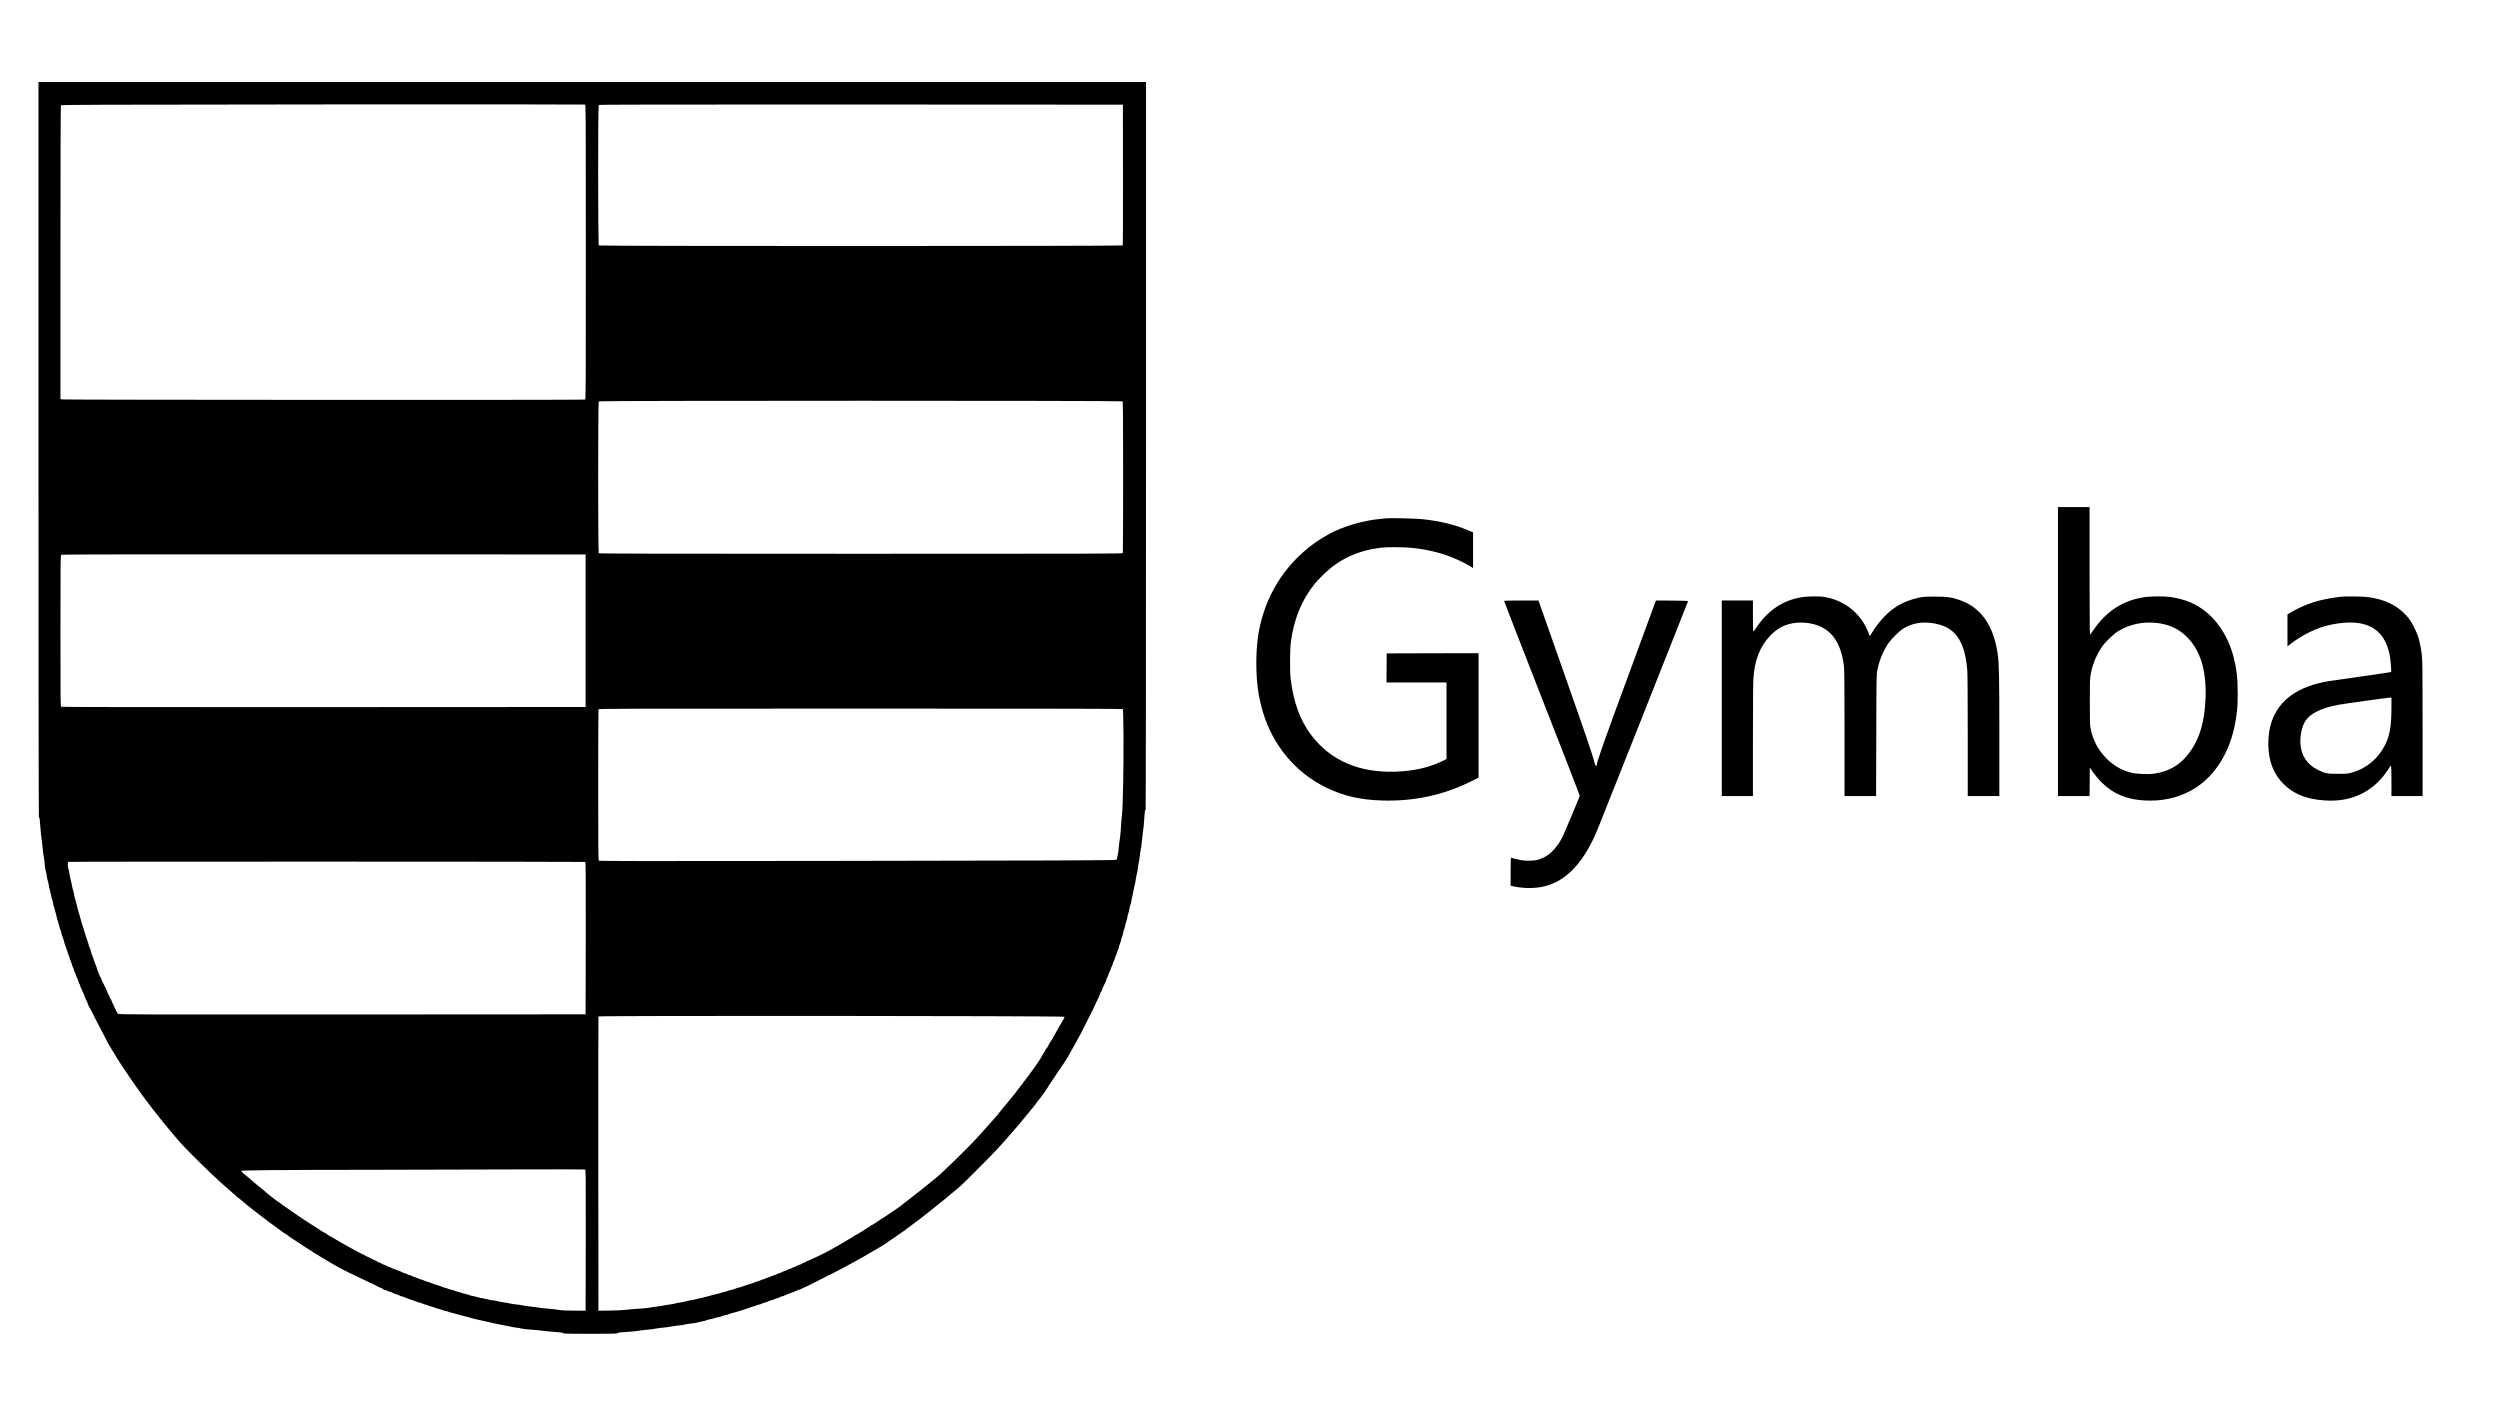 <?xml version="1.0" standalone="no"?>
<!DOCTYPE svg PUBLIC "-//W3C//DTD SVG 20010904//EN"
 "http://www.w3.org/TR/2001/REC-SVG-20010904/DTD/svg10.dtd">
<svg version="1.0" xmlns="http://www.w3.org/2000/svg"
 width="5458pt" height="3070pt" viewBox="0 0 5458 3070"
 preserveAspectRatio="xMidYMid meet">
<g transform="translate(0,3070) scale(0.1,-0.1)"
fill="#000000" stroke="none">
<path d="M840 20885 c0 -4637 4 -8025 9 -8025 15 0 21 -39 32 -210 5 -91 17
-205 25 -254 8 -49 19 -145 25 -213 5 -69 16 -152 24 -186 8 -34 17 -107 21
-162 4 -55 13 -118 21 -140 8 -22 18 -75 24 -117 5 -42 16 -92 23 -110 8 -18
17 -60 21 -93 4 -33 15 -85 25 -115 10 -30 21 -76 25 -102 3 -26 15 -72 26
-102 10 -31 19 -66 19 -78 0 -13 9 -50 20 -83 11 -33 26 -87 34 -120 26 -108
37 -149 52 -195 9 -25 22 -72 29 -105 8 -33 21 -74 29 -90 9 -17 16 -40 16
-53 0 -13 9 -44 20 -70 11 -26 24 -65 29 -87 11 -45 33 -111 67 -203 13 -34
24 -69 24 -78 0 -8 9 -32 20 -54 11 -22 20 -47 20 -57 0 -11 8 -35 19 -55 10
-21 24 -58 30 -84 7 -25 18 -56 25 -67 8 -12 17 -37 21 -56 4 -19 16 -48 26
-65 10 -17 19 -39 19 -50 0 -10 9 -33 19 -50 10 -17 22 -46 26 -65 4 -19 16
-48 26 -65 10 -17 19 -37 19 -44 0 -14 39 -104 70 -164 11 -20 20 -42 20 -49
0 -6 9 -30 19 -53 49 -106 70 -153 76 -176 4 -14 13 -32 20 -40 7 -8 20 -31
29 -50 24 -51 46 -93 57 -110 5 -8 16 -31 24 -50 9 -19 20 -42 25 -50 6 -8 19
-33 30 -55 11 -22 24 -47 29 -55 5 -8 14 -26 20 -40 6 -14 15 -32 21 -40 5 -8
15 -26 21 -40 5 -14 23 -47 39 -75 16 -27 34 -61 39 -75 6 -14 15 -32 21 -40
5 -8 23 -42 39 -75 16 -33 43 -80 60 -105 17 -25 31 -50 31 -56 0 -6 7 -17 16
-24 8 -8 22 -27 30 -44 16 -33 38 -70 94 -158 19 -30 40 -61 45 -70 6 -9 28
-42 49 -74 22 -33 55 -83 75 -113 59 -87 64 -95 116 -171 28 -40 59 -85 70
-100 11 -15 38 -54 60 -86 34 -51 140 -195 189 -259 9 -11 28 -37 43 -57 84
-113 139 -184 241 -312 62 -77 121 -150 130 -161 10 -11 74 -87 142 -170 68
-82 130 -157 139 -166 9 -9 45 -49 81 -90 157 -179 768 -774 955 -930 22 -18
63 -54 90 -79 119 -107 215 -188 347 -293 15 -12 42 -35 60 -51 18 -15 58 -47
88 -69 30 -23 92 -71 137 -107 45 -36 110 -85 143 -110 34 -25 69 -52 78 -60
10 -8 31 -24 47 -34 16 -11 34 -23 40 -28 15 -12 80 -60 120 -88 19 -14 61
-44 91 -67 31 -24 60 -43 63 -43 4 0 33 -19 63 -42 31 -24 71 -52 89 -63 18
-11 43 -27 55 -35 18 -13 55 -38 164 -110 15 -10 77 -49 160 -102 53 -33 61
-38 120 -78 25 -16 50 -30 56 -30 6 0 17 -7 24 -16 8 -8 27 -22 44 -30 17 -8
51 -27 76 -44 25 -16 59 -36 75 -45 17 -8 50 -28 75 -45 25 -16 63 -38 85 -49
22 -12 58 -32 80 -46 22 -13 51 -29 65 -34 14 -6 32 -16 40 -21 8 -6 31 -17
50 -25 19 -9 42 -20 50 -25 8 -6 22 -13 30 -17 46 -19 77 -34 90 -42 13 -8 45
-23 150 -70 14 -6 32 -15 40 -20 15 -9 175 -86 240 -115 19 -9 42 -19 50 -24
51 -29 122 -62 131 -62 6 0 22 -9 36 -20 14 -11 33 -20 42 -20 9 0 39 -11 66
-25 28 -13 58 -25 69 -25 10 0 33 -9 50 -19 17 -10 46 -22 65 -26 19 -4 48
-16 65 -26 17 -10 40 -19 50 -19 10 0 37 -9 60 -19 23 -11 61 -26 86 -34 60
-20 103 -35 178 -63 34 -13 69 -24 78 -24 8 0 31 -8 52 -19 20 -10 55 -21 77
-25 22 -4 49 -13 60 -21 12 -7 46 -18 78 -25 31 -6 59 -15 62 -20 3 -5 31 -14
63 -20 31 -7 68 -18 82 -25 14 -7 52 -18 85 -25 33 -7 65 -16 71 -21 6 -5 35
-13 65 -19 30 -6 81 -20 114 -30 61 -19 105 -31 210 -56 33 -8 83 -22 110 -31
28 -9 79 -22 115 -29 36 -7 90 -19 120 -27 55 -14 104 -25 210 -47 30 -7 84
-19 120 -27 36 -9 94 -20 130 -25 36 -5 101 -18 145 -28 44 -11 107 -22 140
-25 33 -3 83 -12 110 -20 28 -8 125 -19 216 -24 91 -6 190 -16 220 -21 30 -6
142 -17 249 -25 196 -14 230 -19 230 -36 0 -5 250 -9 590 -9 340 0 590 4 590
9 0 16 33 22 199 32 91 5 202 16 247 24 44 8 138 20 208 25 70 6 155 17 189
25 34 7 103 16 152 20 50 3 133 15 185 25 52 10 132 21 176 25 45 3 102 12
127 20 26 8 86 17 134 21 49 3 113 15 143 24 30 10 77 21 105 25 27 4 62 13
76 21 14 7 53 17 86 23 33 5 75 16 94 24 19 8 57 17 84 21 27 5 62 14 78 22
15 8 53 20 85 25 31 6 62 15 68 20 6 5 39 15 75 23 35 8 84 21 109 30 67 23
139 46 195 62 28 8 64 21 82 29 17 8 38 15 47 15 9 0 43 11 76 25 33 14 67 25
77 25 10 0 34 8 53 19 19 10 52 21 74 25 21 4 55 16 75 27 20 10 45 19 56 19
11 0 36 8 55 19 19 10 49 21 67 25 17 4 48 16 69 27 21 10 45 19 54 19 8 0 29
7 45 16 17 9 54 25 83 35 28 10 76 28 105 38 28 10 66 26 82 35 17 9 36 16 43
16 7 0 30 8 50 19 37 18 124 59 172 80 14 6 32 15 40 20 8 5 107 55 220 111
113 56 216 109 230 116 14 8 36 19 50 25 14 6 48 23 75 39 28 16 61 34 75 39
14 6 32 16 40 21 8 6 33 19 55 30 48 24 182 97 245 134 25 14 63 35 85 46 22
12 58 32 80 45 22 14 51 31 65 38 23 11 78 44 178 104 21 12 48 28 62 35 14 7
49 28 79 48 29 19 67 42 83 51 16 8 33 19 36 25 4 5 25 21 47 35 96 62 153
101 190 129 22 16 47 33 55 37 8 3 38 25 67 47 28 23 68 52 88 66 20 14 46 33
58 42 12 10 39 30 59 45 140 103 218 163 315 241 12 9 32 25 45 35 35 27 331
265 348 280 8 7 83 69 165 137 194 160 186 152 544 510 332 332 516 526 671
709 30 36 64 74 75 86 33 35 130 147 169 195 20 25 42 52 50 60 12 13 131 159
189 232 12 16 41 49 64 75 24 27 43 51 43 54 0 6 34 51 118 156 9 12 28 38 42
58 14 20 35 49 48 65 12 15 22 32 22 38 0 5 7 16 17 23 9 8 22 28 30 44 8 17
36 62 64 100 56 80 102 148 170 255 27 41 54 82 62 90 7 8 24 33 38 55 14 22
44 68 67 103 23 34 49 77 57 95 9 18 27 50 40 72 28 46 65 113 95 170 11 22
32 60 46 85 49 83 114 205 129 240 9 19 20 42 25 50 5 8 45 89 90 180 45 91
86 172 91 180 5 8 14 26 20 40 44 97 62 138 71 155 6 11 14 27 18 35 4 8 19
40 34 71 14 31 26 62 26 70 0 8 9 25 20 39 11 14 20 31 20 39 0 13 32 86 71
163 10 20 19 43 19 51 0 8 11 35 25 61 14 26 25 53 25 61 0 8 11 35 25 61 14
26 25 54 25 63 0 9 9 30 20 46 11 17 20 39 20 50 0 11 12 43 25 70 14 28 25
56 25 63 0 7 9 30 20 52 11 22 20 47 20 57 0 10 12 41 25 68 14 28 25 60 25
73 0 13 6 36 14 51 8 15 22 58 31 96 8 38 20 73 24 79 5 6 15 40 21 76 6 36
16 70 21 76 5 6 14 38 20 70 5 33 19 83 30 112 10 29 19 64 19 78 0 13 9 50
20 81 11 31 23 80 26 107 4 28 15 73 25 99 11 26 19 60 19 75 0 15 7 52 15 82
9 30 22 91 29 136 8 44 21 105 29 135 9 30 18 81 22 114 3 33 13 80 20 105 8
25 19 84 24 131 5 48 16 113 24 145 8 33 18 95 21 139 4 44 14 109 22 144 8
35 19 118 24 185 6 66 17 156 24 201 8 44 20 159 25 255 11 181 17 220 32 220
5 0 9 3354 9 7945 l0 7945 -12090 0 -12090 0 0 -8025z m11950 4311 c0 -2921
-1 -3214 -16 -3220 -28 -11 -11400 -7 -11428 4 l-26 10 0 3197 c0 1998 4 3204
10 3213 8 13 658 16 5717 20 3139 3 5716 1 5726 -3 16 -7 17 -170 17 -3221z
m11727 1689 c2 -841 -1 -1536 -5 -1543 -11 -17 -11418 -18 -11438 -1 -19 16
-21 3048 -2 3067 9 9 1290 11 5728 10 l5715 -3 2 -1530z m-9 -4947 c9 -9 12
-390 12 -1654 0 -903 -3 -1649 -6 -1658 -6 -15 -519 -16 -5718 -16 -4429 0
-5715 3 -5724 12 -17 17 -17 3299 0 3316 17 17 11419 17 11436 0z m-11723
-5008 l0 -1665 -5713 -3 c-3927 -1 -5719 1 -5733 8 -19 11 -19 39 -19 1660 0
1560 1 1650 18 1659 11 7 1862 10 5732 8 l5715 -2 0 -1665z m11731 -1712 c4
-7 10 -255 12 -553 5 -659 -12 -1569 -32 -1745 -8 -69 -20 -204 -25 -300 -6
-96 -17 -209 -25 -250 -8 -41 -17 -120 -21 -175 -7 -98 -37 -251 -52 -266 -14
-13 -1512 -19 -6485 -25 -3850 -5 -4801 -4 -4813 6 -13 11 -15 198 -15 1650 0
901 3 1645 6 1654 6 15 519 16 5724 16 4438 0 5720 -3 5726 -12z m-11738
-3336 c10 -7 12 -347 10 -1668 l-3 -1659 -5094 -3 c-4841 -2 -5095 -1 -5114
15 -10 10 -35 52 -54 93 -19 41 -48 102 -64 136 -16 33 -29 65 -29 71 0 6 -6
16 -14 22 -8 7 -18 27 -22 44 -3 18 -15 43 -25 56 -11 13 -19 30 -19 37 0 8
-12 38 -27 66 -40 79 -45 90 -60 123 -8 17 -23 47 -33 67 -11 20 -20 43 -20
51 0 8 -9 26 -20 40 -11 14 -20 31 -20 39 0 7 -11 36 -25 63 -13 28 -25 59
-25 69 0 10 -9 37 -19 60 -11 23 -26 61 -34 86 -20 60 -35 103 -63 178 -13 34
-24 70 -24 80 0 9 -8 33 -18 52 -11 19 -22 51 -26 70 -3 19 -15 58 -25 85 -28
77 -51 145 -66 200 -7 28 -20 70 -28 95 -8 25 -23 68 -32 95 -9 28 -23 78 -31
113 -8 35 -18 71 -24 81 -5 10 -16 47 -24 82 -24 104 -46 190 -66 254 -10 33
-21 83 -25 110 -4 28 -13 64 -20 82 -7 17 -18 63 -24 101 -6 39 -16 83 -22 99
-6 15 -17 69 -25 118 -7 50 -20 115 -29 145 -18 66 -20 146 -2 153 21 9 11271
7 11285 -1z m10455 -3380 c8 -10 8 -18 -1 -30 -7 -10 -22 -35 -33 -57 -11 -22
-33 -60 -49 -85 -16 -25 -38 -63 -49 -85 -12 -22 -34 -62 -51 -90 -16 -27 -37
-63 -45 -80 -31 -59 -53 -95 -65 -110 -14 -17 -41 -64 -64 -112 -9 -17 -20
-34 -26 -38 -6 -4 -17 -21 -25 -38 -8 -18 -28 -52 -45 -77 -16 -25 -34 -55
-40 -68 -5 -12 -18 -35 -28 -50 -11 -15 -36 -52 -55 -82 -20 -30 -50 -73 -66
-95 -16 -22 -47 -64 -68 -94 -21 -29 -47 -66 -58 -81 -32 -45 -135 -180 -185
-242 -25 -31 -56 -73 -70 -92 -14 -20 -35 -49 -48 -64 -46 -54 -67 -80 -85
-103 -40 -54 -174 -217 -200 -244 -16 -17 -39 -46 -52 -65 -13 -19 -36 -49
-52 -66 -15 -16 -43 -48 -62 -70 -96 -110 -289 -326 -416 -464 -167 -180 -728
-729 -809 -792 -33 -26 -200 -163 -225 -185 -36 -32 -416 -330 -636 -499 -11
-8 -45 -32 -76 -52 -31 -20 -89 -59 -129 -87 -40 -27 -80 -54 -89 -60 -28 -17
-63 -39 -86 -55 -12 -8 -37 -25 -56 -37 -19 -13 -41 -27 -49 -33 -82 -55 -107
-70 -116 -70 -6 0 -19 -9 -29 -20 -10 -11 -22 -20 -27 -20 -5 0 -24 -11 -42
-25 -18 -14 -38 -25 -43 -25 -6 0 -16 -7 -23 -16 -8 -8 -27 -22 -44 -30 -17
-8 -51 -27 -76 -44 -25 -16 -56 -35 -70 -40 -14 -6 -33 -18 -42 -27 -16 -14
-46 -32 -113 -68 -16 -9 -50 -29 -75 -45 -25 -17 -61 -37 -80 -46 -19 -9 -37
-20 -40 -24 -3 -4 -21 -15 -40 -24 -19 -9 -53 -28 -75 -41 -22 -14 -58 -34
-80 -45 -39 -20 -86 -45 -115 -62 -8 -5 -31 -15 -50 -23 -19 -9 -42 -20 -50
-25 -8 -6 -26 -15 -40 -21 -28 -12 -72 -32 -171 -78 -36 -17 -70 -31 -76 -31
-6 0 -16 -7 -23 -15 -7 -8 -27 -17 -46 -21 -18 -3 -38 -12 -45 -20 -6 -8 -30
-19 -53 -25 -22 -6 -48 -17 -56 -24 -8 -7 -33 -18 -55 -24 -22 -6 -49 -18 -59
-26 -11 -8 -27 -15 -35 -15 -9 0 -37 -11 -63 -25 -26 -14 -53 -25 -60 -25 -7
0 -35 -12 -63 -25 -27 -14 -57 -25 -65 -25 -8 0 -28 -9 -45 -20 -16 -11 -39
-20 -50 -20 -11 0 -42 -12 -70 -25 -27 -14 -57 -25 -65 -25 -8 0 -32 -9 -53
-20 -20 -11 -45 -20 -55 -20 -10 0 -35 -9 -57 -20 -21 -11 -55 -23 -74 -26
-20 -3 -47 -13 -60 -21 -13 -9 -47 -21 -75 -28 -50 -13 -101 -30 -201 -66 -27
-9 -66 -21 -85 -24 -19 -4 -47 -14 -63 -22 -15 -7 -53 -19 -85 -24 -31 -6 -69
-17 -83 -25 -15 -7 -46 -16 -70 -20 -24 -4 -53 -11 -64 -17 -11 -6 -54 -19
-95 -28 -116 -27 -200 -49 -253 -65 -27 -9 -81 -21 -120 -29 -40 -8 -97 -21
-127 -29 -30 -9 -66 -16 -81 -16 -15 0 -55 -9 -90 -19 -35 -11 -93 -23 -129
-26 -35 -4 -82 -14 -104 -21 -21 -8 -80 -19 -130 -24 -50 -6 -116 -17 -146
-25 -30 -7 -89 -16 -130 -20 -41 -4 -104 -13 -139 -21 -36 -8 -146 -19 -245
-24 -100 -6 -230 -17 -291 -25 -64 -9 -213 -16 -355 -17 l-245 -3 -3 3205 c-1
1763 0 3211 3 3219 8 20 10151 13 10168 -7z m-10445 -4880 l-3 -1537 -250 1
c-178 1 -276 6 -340 17 -49 9 -155 21 -233 27 -79 6 -164 15 -189 20 -24 6
-108 17 -187 25 -78 8 -154 19 -169 24 -15 6 -75 15 -132 21 -58 5 -129 16
-158 24 -28 8 -81 18 -117 21 -36 4 -98 15 -139 26 -41 10 -89 19 -106 19 -17
0 -55 7 -85 15 -30 9 -93 22 -140 30 -47 7 -103 20 -125 28 -22 8 -62 17 -90
22 -27 4 -61 13 -75 20 -14 7 -51 18 -82 24 -32 5 -70 17 -85 24 -16 8 -48 18
-72 22 -24 4 -62 16 -85 26 -23 10 -51 19 -64 19 -13 0 -42 9 -65 19 -23 11
-60 22 -82 26 -22 4 -49 13 -61 20 -11 7 -45 20 -75 28 -81 23 -149 46 -197
68 -23 10 -50 19 -60 19 -10 0 -34 8 -54 19 -21 10 -58 24 -84 30 -25 7 -56
18 -67 25 -12 8 -37 17 -56 21 -19 4 -48 16 -65 26 -17 10 -40 19 -51 19 -11
0 -34 9 -51 19 -17 10 -46 22 -64 26 -18 4 -47 16 -64 26 -17 10 -38 19 -46
19 -8 0 -37 12 -65 25 -27 14 -57 25 -66 25 -8 0 -24 7 -35 15 -10 8 -37 20
-59 26 -22 6 -47 17 -55 24 -8 7 -34 18 -56 24 -23 6 -47 17 -53 25 -7 8 -27
17 -45 20 -19 4 -39 13 -46 21 -7 8 -17 15 -23 15 -10 0 -235 110 -267 130 -8
6 -26 15 -40 21 -14 5 -65 32 -115 59 -49 27 -108 59 -130 70 -22 12 -58 32
-80 45 -22 14 -58 34 -80 45 -50 26 -139 78 -250 145 -22 13 -54 31 -72 39
-17 9 -34 20 -38 26 -4 6 -21 17 -38 26 -52 25 -97 51 -115 67 -9 8 -30 22
-47 31 -28 16 -40 23 -111 70 -16 11 -63 41 -104 68 -41 26 -80 52 -86 56 -5
5 -21 15 -35 22 -13 7 -26 16 -29 20 -3 4 -18 15 -35 24 -16 9 -61 39 -100 67
-38 27 -101 71 -139 97 -38 26 -81 56 -96 67 -15 11 -40 29 -56 40 -16 11 -38
28 -48 37 -11 10 -24 18 -28 18 -14 0 -250 187 -328 259 -19 17 -60 51 -90 73
-30 23 -59 47 -65 52 -5 6 -39 36 -75 66 -36 30 -72 61 -81 70 -9 8 -51 42
-93 75 -42 33 -76 67 -76 76 0 14 60 16 587 22 322 4 1340 8 2262 8 922 1
2342 5 3156 8 814 3 1488 2 1498 -2 16 -7 17 -88 15 -1545z"/>
<path d="M44930 16475 l0 -3155 345 0 345 0 2 313 3 312 37 -56 c53 -81 149
-199 212 -262 259 -260 569 -389 971 -404 348 -13 643 46 930 187 531 261 907
822 1030 1535 39 226 49 355 49 615 -1 339 -25 545 -93 806 -132 499 -424 904
-807 1117 -158 89 -352 152 -555 182 -137 19 -429 20 -567 0 -474 -67 -848
-306 -1127 -720 -37 -55 -72 -101 -76 -103 -5 -2 -9 609 -9 1392 l0 1396 -345
0 -345 0 0 -3155z m2158 624 c272 -29 489 -132 670 -318 293 -300 425 -765
391 -1378 -25 -465 -119 -792 -310 -1078 -200 -299 -460 -465 -810 -515 -136
-20 -391 -8 -509 23 -211 56 -375 151 -530 306 -180 181 -293 391 -346 646
-17 81 -19 138 -19 585 0 435 2 508 18 598 41 231 125 436 255 622 69 99 255
277 350 333 249 149 537 210 840 176z"/>
<path d="M30260 19384 c-19 -2 -84 -9 -145 -15 -376 -38 -790 -161 -1095 -326
-686 -372 -1196 -984 -1434 -1721 -111 -345 -158 -675 -158 -1097 0 -413 42
-727 142 -1063 219 -739 715 -1332 1385 -1657 378 -184 745 -268 1230 -282
689 -19 1326 118 1923 414 l172 86 0 1358 0 1359 -1002 -2 -1003 -3 -3 -317
-2 -318 655 0 655 0 0 -836 0 -835 -112 -54 c-286 -137 -611 -209 -1003 -222
-794 -25 -1406 238 -1828 786 -248 320 -396 719 -459 1236 -20 165 -17 654 5
818 67 497 238 912 520 1262 35 44 123 136 194 205 344 333 729 514 1243 582
118 16 502 15 665 -1 325 -33 622 -101 875 -201 129 -52 279 -122 354 -166 33
-21 76 -46 94 -56 l32 -20 0 390 0 389 -107 45 c-290 123 -611 201 -993 243
-136 16 -713 29 -800 19z"/>
<path d="M39317 17659 c-406 -71 -736 -298 -978 -670 -28 -43 -56 -79 -60 -79
-5 0 -9 153 -9 340 l0 340 -340 0 -340 0 0 -2135 0 -2135 340 0 340 0 0 1218
c0 734 4 1275 11 1362 27 393 145 689 364 919 155 162 304 243 515 277 151 25
331 11 485 -37 355 -110 558 -414 614 -921 7 -65 11 -551 11 -1458 l0 -1360
345 0 344 0 4 1323 c3 1285 4 1325 24 1427 40 205 119 401 230 570 80 120 255
292 357 349 177 100 358 136 573 112 516 -57 745 -351 803 -1036 6 -73 10
-631 10 -1432 l0 -1313 345 0 345 0 0 1303 c0 1306 -6 1598 -36 1802 -92 635
-379 1031 -857 1184 -175 56 -255 66 -522 66 -209 -1 -253 -4 -340 -23 -217
-47 -397 -125 -557 -239 -166 -119 -352 -328 -468 -526 -24 -42 -47 -73 -51
-69 -4 4 -14 30 -23 59 -24 72 -97 213 -150 287 -190 266 -475 445 -800 501
-127 22 -389 19 -529 -6z"/>
<path d="M51115 17673 c-462 -54 -761 -146 -1097 -340 l-78 -45 0 -350 0 -350
63 50 c118 93 262 184 412 257 173 86 315 135 487 170 732 147 1148 -68 1268
-656 21 -104 43 -369 32 -381 -4 -3 -286 -45 -627 -93 -341 -47 -673 -95 -738
-106 -671 -113 -1088 -412 -1246 -895 -82 -251 -92 -580 -26 -840 93 -365 360
-653 726 -782 248 -88 614 -116 879 -68 412 74 741 300 975 669 26 42 52 74
57 71 4 -3 8 -153 8 -335 l0 -329 340 0 340 0 0 1468 c0 1237 -3 1488 -15
1601 -16 141 -53 325 -87 426 -33 99 -134 295 -190 370 -210 277 -525 439
-940 484 -88 10 -471 13 -543 4z m1095 -2400 c0 -428 -35 -631 -144 -846 -151
-296 -414 -512 -721 -594 -92 -25 -116 -27 -300 -27 -235 -1 -285 9 -440 85
-233 114 -366 312 -382 569 -9 156 20 322 78 445 94 199 346 335 764 410 124
23 1061 153 1108 154 l37 1 0 -197z"/>
<path d="M32837 17583 c-2 -5 369 -960 824 -2123 456 -1163 829 -2122 829
-2131 0 -18 -323 -786 -380 -904 -99 -202 -249 -368 -401 -442 -46 -23 -115
-49 -152 -58 -78 -19 -240 -22 -337 -6 -65 11 -217 48 -232 57 -4 3 -8 -134
-8 -304 l0 -309 78 -17 c261 -55 547 -42 770 35 428 150 775 548 1045 1199 74
179 1977 4977 1980 4993 1 9 -79 13 -349 15 l-352 2 -10 -27 c-5 -16 -278
-756 -606 -1647 -530 -1438 -676 -1851 -676 -1921 0 -26 -29 -16 -36 13 -45
183 -163 531 -643 1897 -310 880 -570 1619 -578 1643 l-15 42 -373 0 c-206 0
-376 -3 -378 -7z"/>
</g>
</svg>
